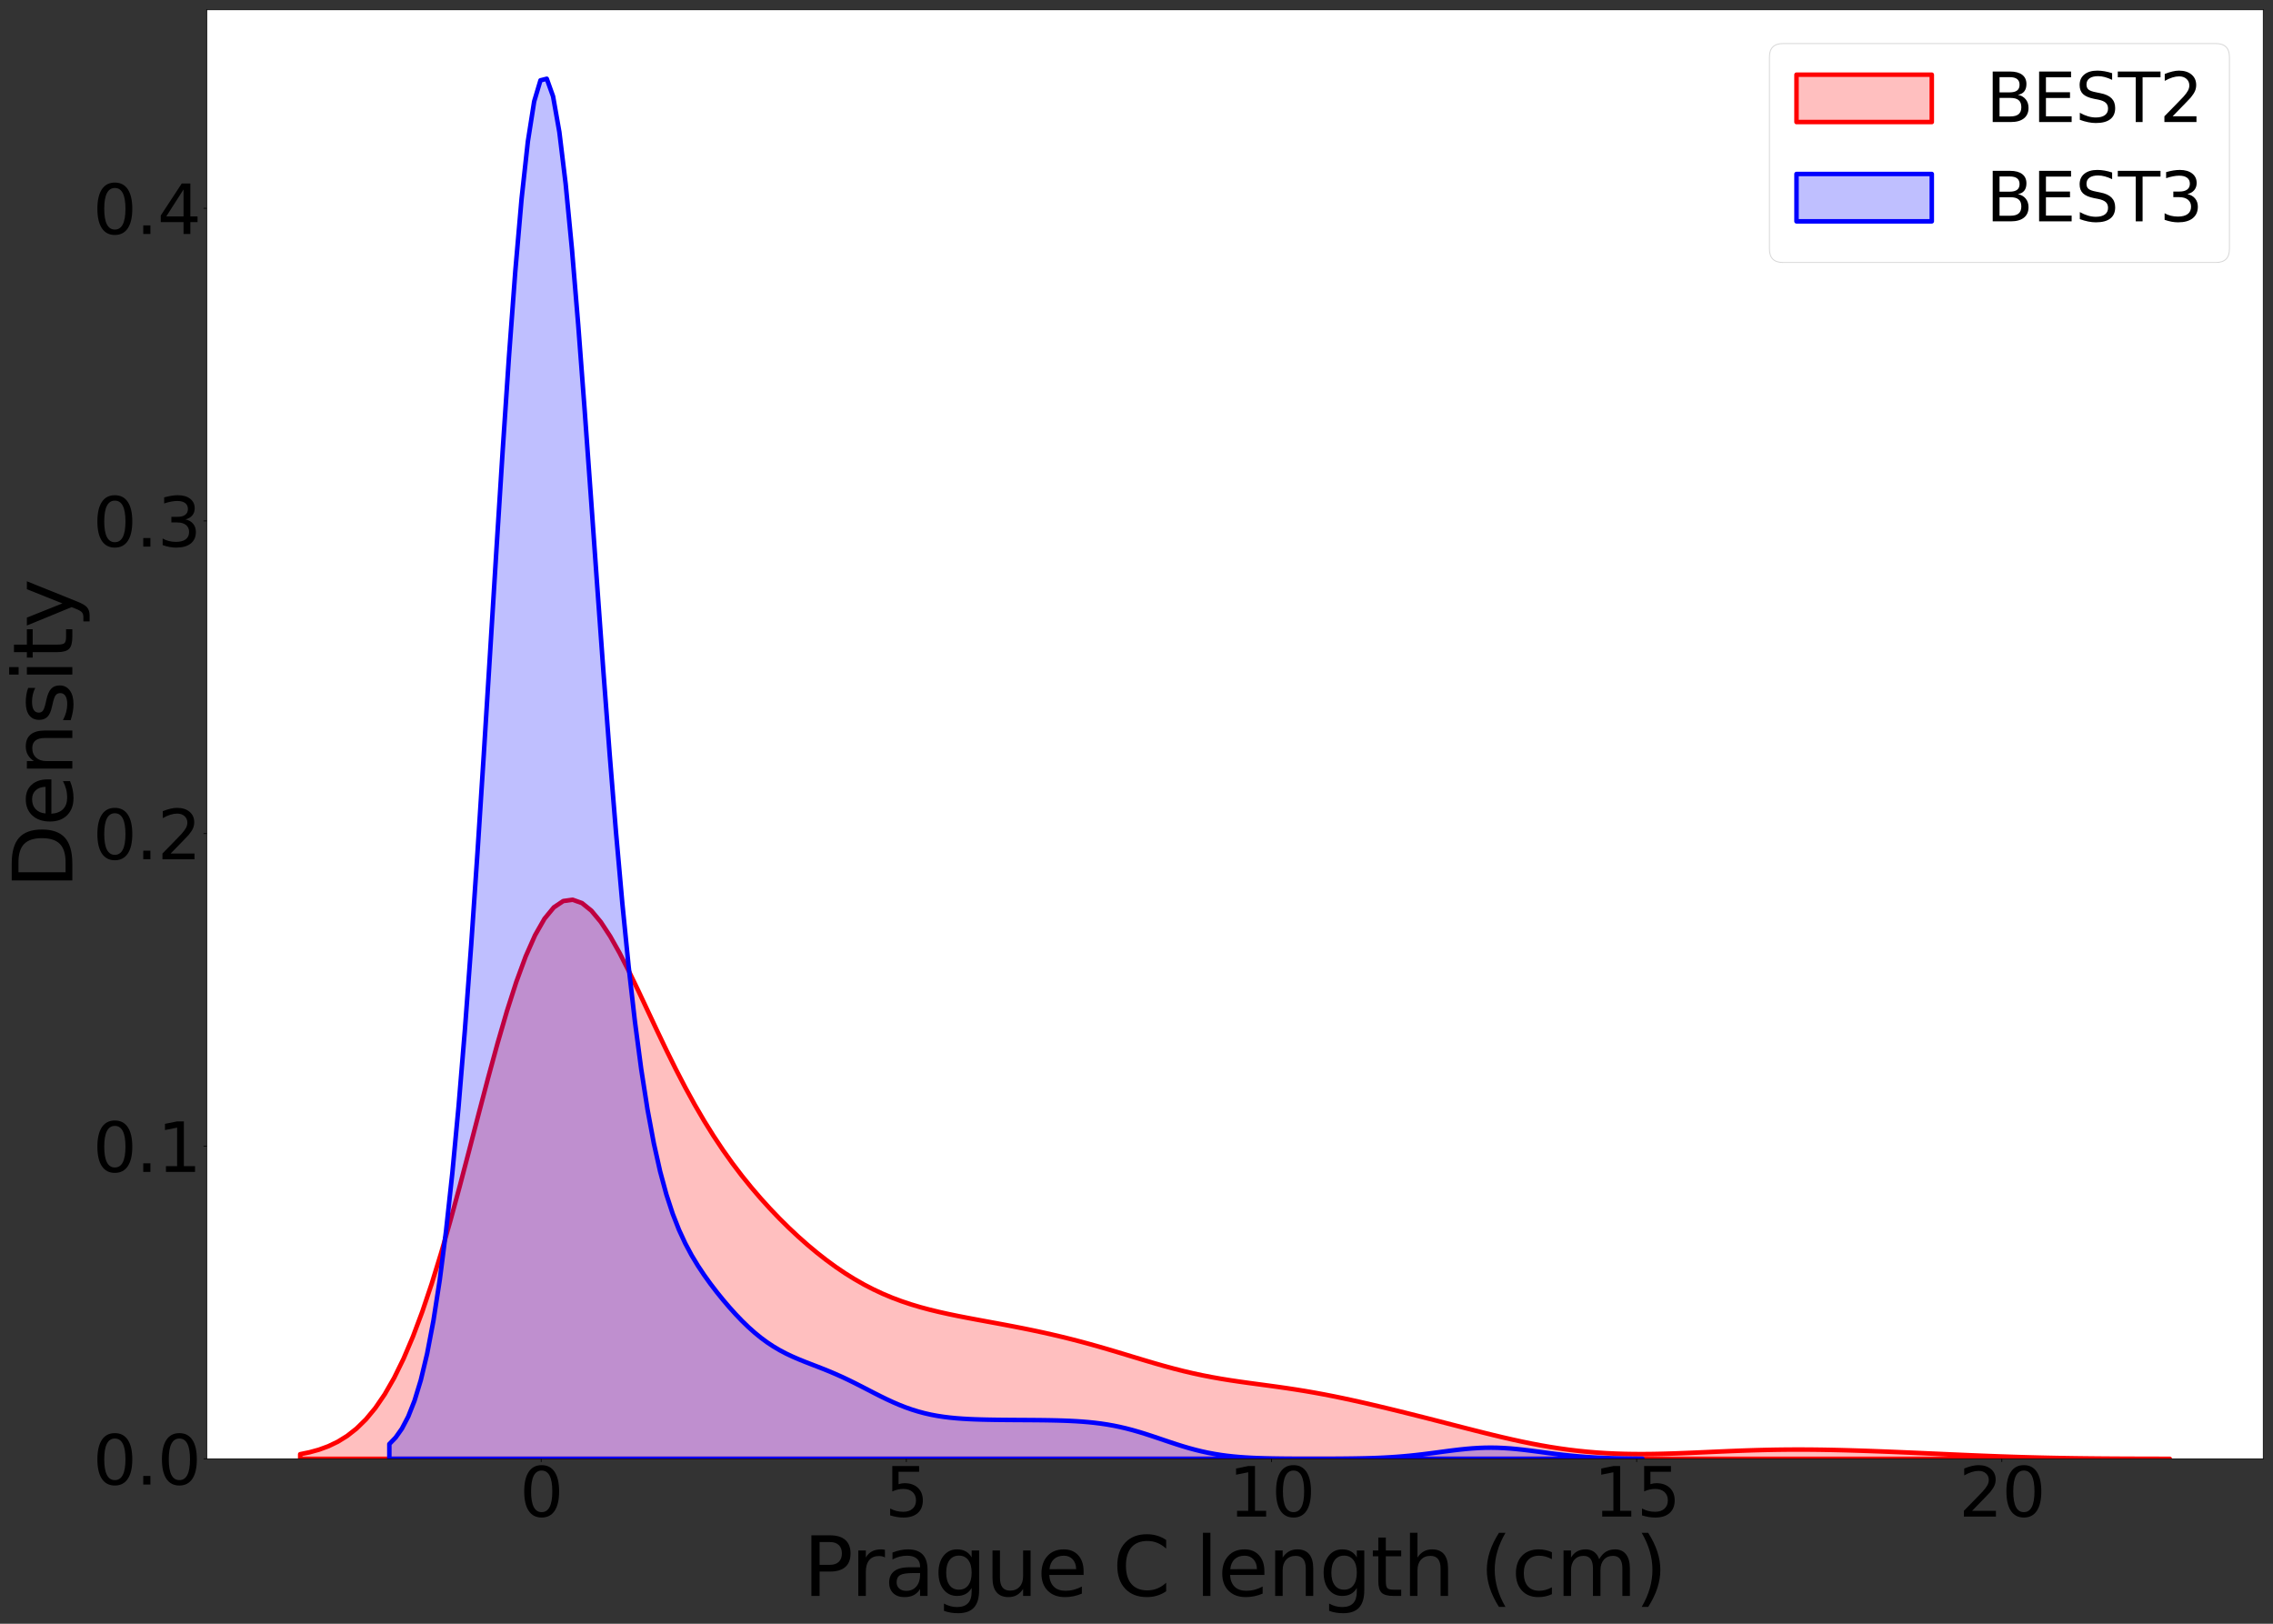 <?xml version="1.0" encoding="utf-8" standalone="no"?>
<!DOCTYPE svg PUBLIC "-//W3C//DTD SVG 1.1//EN"
  "http://www.w3.org/Graphics/SVG/1.1/DTD/svg11.dtd">
<svg height="1800pt" version="1.1" viewBox="0 0 2520 1800" width="2520pt" xmlns="http://www.w3.org/2000/svg" xmlns:xlink="http://www.w3.org/1999/xlink">
 <rect x="0" y="0" width="2520" height="1800" fill="#333333" stroke="none"/>
 <defs>
  <style type="text/css">*{stroke-linecap:butt;stroke-linejoin:round;}</style>
 </defs>
 <g id="figure_1">
  <g id="patch_1">
   <path d="M 0 1800 
L 2520 1800 
L 2520 0 
L 0 0 
z
" style="fill:none;"/>
  </g>
  <g id="axes_1">
   <g id="patch_2">
    <path d="M 229.175 1617.2 
L 2509.2 1617.2 
L 2509.2 10.8 
L 229.175 10.8 
z
" style="fill:#ffffff;"/>
   </g>
   <g id="PolyCollection_1">
    <defs>
     <path d="M 332.812 -187.955 
L 332.812 -182.8 
L 343.228 -182.8 
L 353.644 -182.8 
L 364.06 -182.8 
L 374.476 -182.8 
L 384.892 -182.8 
L 395.307 -182.8 
L 405.723 -182.8 
L 416.139 -182.8 
L 426.555 -182.8 
L 436.971 -182.8 
L 447.387 -182.8 
L 457.802 -182.8 
L 468.218 -182.8 
L 478.634 -182.8 
L 489.05 -182.8 
L 499.466 -182.8 
L 509.882 -182.8 
L 520.297 -182.8 
L 530.713 -182.8 
L 541.129 -182.8 
L 551.545 -182.8 
L 561.961 -182.8 
L 572.377 -182.8 
L 582.792 -182.8 
L 593.208 -182.8 
L 603.624 -182.8 
L 614.04 -182.8 
L 624.456 -182.8 
L 634.872 -182.8 
L 645.287 -182.8 
L 655.703 -182.8 
L 666.119 -182.8 
L 676.535 -182.8 
L 686.951 -182.8 
L 697.367 -182.8 
L 707.782 -182.8 
L 718.198 -182.8 
L 728.614 -182.8 
L 739.03 -182.8 
L 749.446 -182.8 
L 759.861 -182.8 
L 770.277 -182.8 
L 780.693 -182.8 
L 791.109 -182.8 
L 801.525 -182.8 
L 811.941 -182.8 
L 822.356 -182.8 
L 832.772 -182.8 
L 843.188 -182.8 
L 853.604 -182.8 
L 864.02 -182.8 
L 874.436 -182.8 
L 884.851 -182.8 
L 895.267 -182.8 
L 905.683 -182.8 
L 916.099 -182.8 
L 926.515 -182.8 
L 936.931 -182.8 
L 947.346 -182.8 
L 957.762 -182.8 
L 968.178 -182.8 
L 978.594 -182.8 
L 989.01 -182.8 
L 999.426 -182.8 
L 1009.841 -182.8 
L 1020.257 -182.8 
L 1030.673 -182.8 
L 1041.089 -182.8 
L 1051.505 -182.8 
L 1061.921 -182.8 
L 1072.336 -182.8 
L 1082.752 -182.8 
L 1093.168 -182.8 
L 1103.584 -182.8 
L 1114 -182.8 
L 1124.416 -182.8 
L 1134.831 -182.8 
L 1145.247 -182.8 
L 1155.663 -182.8 
L 1166.079 -182.8 
L 1176.495 -182.8 
L 1186.91 -182.8 
L 1197.326 -182.8 
L 1207.742 -182.8 
L 1218.158 -182.8 
L 1228.574 -182.8 
L 1238.99 -182.8 
L 1249.405 -182.8 
L 1259.821 -182.8 
L 1270.237 -182.8 
L 1280.653 -182.8 
L 1291.069 -182.8 
L 1301.485 -182.8 
L 1311.9 -182.8 
L 1322.316 -182.8 
L 1332.732 -182.8 
L 1343.148 -182.8 
L 1353.564 -182.8 
L 1363.98 -182.8 
L 1374.395 -182.8 
L 1384.811 -182.8 
L 1395.227 -182.8 
L 1405.643 -182.8 
L 1416.059 -182.8 
L 1426.475 -182.8 
L 1436.89 -182.8 
L 1447.306 -182.8 
L 1457.722 -182.8 
L 1468.138 -182.8 
L 1478.554 -182.8 
L 1488.97 -182.8 
L 1499.385 -182.8 
L 1509.801 -182.8 
L 1520.217 -182.8 
L 1530.633 -182.8 
L 1541.049 -182.8 
L 1551.465 -182.8 
L 1561.88 -182.8 
L 1572.296 -182.8 
L 1582.712 -182.8 
L 1593.128 -182.8 
L 1603.544 -182.8 
L 1613.959 -182.8 
L 1624.375 -182.8 
L 1634.791 -182.8 
L 1645.207 -182.8 
L 1655.623 -182.8 
L 1666.039 -182.8 
L 1676.454 -182.8 
L 1686.87 -182.8 
L 1697.286 -182.8 
L 1707.702 -182.8 
L 1718.118 -182.8 
L 1728.534 -182.8 
L 1738.949 -182.8 
L 1749.365 -182.8 
L 1759.781 -182.8 
L 1770.197 -182.8 
L 1780.613 -182.8 
L 1791.029 -182.8 
L 1801.444 -182.8 
L 1811.86 -182.8 
L 1822.276 -182.8 
L 1832.692 -182.8 
L 1843.108 -182.8 
L 1853.524 -182.8 
L 1863.939 -182.8 
L 1874.355 -182.8 
L 1884.771 -182.8 
L 1895.187 -182.8 
L 1905.603 -182.8 
L 1916.019 -182.8 
L 1926.434 -182.8 
L 1936.85 -182.8 
L 1947.266 -182.8 
L 1957.682 -182.8 
L 1968.098 -182.8 
L 1978.514 -182.8 
L 1988.929 -182.8 
L 1999.345 -182.8 
L 2009.761 -182.8 
L 2020.177 -182.8 
L 2030.593 -182.8 
L 2041.008 -182.8 
L 2051.424 -182.8 
L 2061.84 -182.8 
L 2072.256 -182.8 
L 2082.672 -182.8 
L 2093.088 -182.8 
L 2103.503 -182.8 
L 2113.919 -182.8 
L 2124.335 -182.8 
L 2134.751 -182.8 
L 2145.167 -182.8 
L 2155.583 -182.8 
L 2165.998 -182.8 
L 2176.414 -182.8 
L 2186.83 -182.8 
L 2197.246 -182.8 
L 2207.662 -182.8 
L 2218.078 -182.8 
L 2228.493 -182.8 
L 2238.909 -182.8 
L 2249.325 -182.8 
L 2259.741 -182.8 
L 2270.157 -182.8 
L 2280.573 -182.8 
L 2290.988 -182.8 
L 2301.404 -182.8 
L 2311.82 -182.8 
L 2322.236 -182.8 
L 2332.652 -182.8 
L 2343.068 -182.8 
L 2353.483 -182.8 
L 2363.899 -182.8 
L 2374.315 -182.8 
L 2384.731 -182.8 
L 2395.147 -182.8 
L 2405.562 -182.8 
L 2405.562 -182.834 
L 2405.562 -182.834 
L 2395.147 -182.848 
L 2384.731 -182.867 
L 2374.315 -182.892 
L 2363.899 -182.926 
L 2353.483 -182.969 
L 2343.068 -183.025 
L 2332.652 -183.095 
L 2322.236 -183.182 
L 2311.82 -183.289 
L 2301.404 -183.418 
L 2290.988 -183.572 
L 2280.573 -183.753 
L 2270.157 -183.962 
L 2259.741 -184.202 
L 2249.325 -184.472 
L 2238.909 -184.772 
L 2228.493 -185.102 
L 2218.078 -185.46 
L 2207.662 -185.844 
L 2197.246 -186.25 
L 2186.83 -186.676 
L 2176.414 -187.117 
L 2165.998 -187.569 
L 2155.583 -188.028 
L 2145.167 -188.491 
L 2134.751 -188.953 
L 2124.335 -189.411 
L 2113.919 -189.861 
L 2103.503 -190.3 
L 2093.088 -190.723 
L 2082.672 -191.127 
L 2072.256 -191.507 
L 2061.84 -191.86 
L 2051.424 -192.178 
L 2041.008 -192.458 
L 2030.593 -192.694 
L 2020.177 -192.878 
L 2009.761 -193.007 
L 1999.345 -193.075 
L 1988.929 -193.077 
L 1978.514 -193.013 
L 1968.098 -192.879 
L 1957.682 -192.678 
L 1947.266 -192.413 
L 1936.85 -192.088 
L 1926.434 -191.711 
L 1916.019 -191.292 
L 1905.603 -190.843 
L 1895.187 -190.378 
L 1884.771 -189.911 
L 1874.355 -189.46 
L 1863.939 -189.042 
L 1853.524 -188.676 
L 1843.108 -188.38 
L 1832.692 -188.174 
L 1822.276 -188.075 
L 1811.86 -188.102 
L 1801.444 -188.27 
L 1791.029 -188.596 
L 1780.613 -189.091 
L 1770.197 -189.768 
L 1759.781 -190.633 
L 1749.365 -191.692 
L 1738.949 -192.947 
L 1728.534 -194.396 
L 1718.118 -196.033 
L 1707.702 -197.85 
L 1697.286 -199.836 
L 1686.87 -201.974 
L 1676.454 -204.248 
L 1666.039 -206.639 
L 1655.623 -209.126 
L 1645.207 -211.69 
L 1634.791 -214.31 
L 1624.375 -216.967 
L 1613.959 -219.646 
L 1603.544 -222.331 
L 1593.128 -225.012 
L 1582.712 -227.677 
L 1572.296 -230.321 
L 1561.88 -232.937 
L 1551.465 -235.521 
L 1541.049 -238.067 
L 1530.633 -240.571 
L 1520.217 -243.024 
L 1509.801 -245.417 
L 1499.385 -247.741 
L 1488.97 -249.981 
L 1478.554 -252.127 
L 1468.138 -254.167 
L 1457.722 -256.091 
L 1447.306 -257.897 
L 1436.89 -259.585 
L 1426.475 -261.165 
L 1416.059 -262.656 
L 1405.643 -264.083 
L 1395.227 -265.479 
L 1384.811 -266.884 
L 1374.395 -268.339 
L 1363.98 -269.887 
L 1353.564 -271.568 
L 1343.148 -273.414 
L 1332.732 -275.451 
L 1322.316 -277.692 
L 1311.9 -280.139 
L 1301.485 -282.782 
L 1291.069 -285.6 
L 1280.653 -288.562 
L 1270.237 -291.631 
L 1259.821 -294.768 
L 1249.405 -297.931 
L 1238.99 -301.081 
L 1228.574 -304.182 
L 1218.158 -307.207 
L 1207.742 -310.133 
L 1197.326 -312.946 
L 1186.91 -315.638 
L 1176.495 -318.206 
L 1166.079 -320.653 
L 1155.663 -322.985 
L 1145.247 -325.211 
L 1134.831 -327.343 
L 1124.416 -329.394 
L 1114 -331.382 
L 1103.584 -333.324 
L 1093.168 -335.243 
L 1082.752 -337.168 
L 1072.336 -339.129 
L 1061.921 -341.164 
L 1051.505 -343.316 
L 1041.089 -345.632 
L 1030.673 -348.161 
L 1020.257 -350.956 
L 1009.841 -354.072 
L 999.426 -357.558 
L 989.01 -361.464 
L 978.594 -365.833 
L 968.178 -370.7 
L 957.762 -376.092 
L 947.346 -382.031 
L 936.931 -388.525 
L 926.515 -395.579 
L 916.099 -403.189 
L 905.683 -411.347 
L 895.267 -420.046 
L 884.851 -429.279 
L 874.436 -439.047 
L 864.02 -449.359 
L 853.604 -460.24 
L 843.188 -471.728 
L 832.772 -483.879 
L 822.356 -496.766 
L 811.941 -510.473 
L 801.525 -525.094 
L 791.109 -540.719 
L 780.693 -557.429 
L 770.277 -575.273 
L 759.861 -594.26 
L 749.446 -614.337 
L 739.03 -635.373 
L 728.614 -657.144 
L 718.198 -679.326 
L 707.782 -701.484 
L 697.367 -723.083 
L 686.951 -743.493 
L 676.535 -762.015 
L 666.119 -777.908 
L 655.703 -790.427 
L 645.287 -798.866 
L 634.872 -802.605 
L 624.456 -801.148 
L 614.04 -794.165 
L 603.624 -781.52 
L 593.208 -763.287 
L 582.792 -739.758 
L 572.377 -711.424 
L 561.961 -678.961 
L 551.545 -643.184 
L 541.129 -605.009 
L 530.713 -565.402 
L 520.297 -525.325 
L 509.882 -485.691 
L 499.466 -447.322 
L 489.05 -410.919 
L 478.634 -377.038 
L 468.218 -346.079 
L 457.802 -318.293 
L 447.387 -293.782 
L 436.971 -272.524 
L 426.555 -254.39 
L 416.139 -239.173 
L 405.723 -226.606 
L 395.307 -216.391 
L 384.892 -208.216 
L 374.476 -201.776 
L 364.06 -196.779 
L 353.644 -192.96 
L 343.228 -190.086 
L 332.812 -187.955 
z
" id="mc6997dd9e7" style="stroke:#ff0000;stroke-width:5;"/>
    </defs>
    <g clip-path="url(#pcf08cbc43c)">
     <use style="fill:#ff0000;fill-opacity:0.25;stroke:#ff0000;stroke-width:5;" x="0" xlink:href="#mc6997dd9e7" y="1800"/>
    </g>
   </g>
   <g id="PolyCollection_2">
    <defs>
     <path d="M 431.654 -199.191 
L 431.654 -182.8 
L 438.635 -182.8 
L 445.616 -182.8 
L 452.597 -182.8 
L 459.578 -182.8 
L 466.559 -182.8 
L 473.541 -182.8 
L 480.522 -182.8 
L 487.503 -182.8 
L 494.484 -182.8 
L 501.465 -182.8 
L 508.446 -182.8 
L 515.427 -182.8 
L 522.409 -182.8 
L 529.39 -182.8 
L 536.371 -182.8 
L 543.352 -182.8 
L 550.333 -182.8 
L 557.314 -182.8 
L 564.296 -182.8 
L 571.277 -182.8 
L 578.258 -182.8 
L 585.239 -182.8 
L 592.22 -182.8 
L 599.201 -182.8 
L 606.182 -182.8 
L 613.164 -182.8 
L 620.145 -182.8 
L 627.126 -182.8 
L 634.107 -182.8 
L 641.088 -182.8 
L 648.069 -182.8 
L 655.051 -182.8 
L 662.032 -182.8 
L 669.013 -182.8 
L 675.994 -182.8 
L 682.975 -182.8 
L 689.956 -182.8 
L 696.938 -182.8 
L 703.919 -182.8 
L 710.9 -182.8 
L 717.881 -182.8 
L 724.862 -182.8 
L 731.843 -182.8 
L 738.824 -182.8 
L 745.806 -182.8 
L 752.787 -182.8 
L 759.768 -182.8 
L 766.749 -182.8 
L 773.73 -182.8 
L 780.711 -182.8 
L 787.693 -182.8 
L 794.674 -182.8 
L 801.655 -182.8 
L 808.636 -182.8 
L 815.617 -182.8 
L 822.598 -182.8 
L 829.579 -182.8 
L 836.561 -182.8 
L 843.542 -182.8 
L 850.523 -182.8 
L 857.504 -182.8 
L 864.485 -182.8 
L 871.466 -182.8 
L 878.448 -182.8 
L 885.429 -182.8 
L 892.41 -182.8 
L 899.391 -182.8 
L 906.372 -182.8 
L 913.353 -182.8 
L 920.335 -182.8 
L 927.316 -182.8 
L 934.297 -182.8 
L 941.278 -182.8 
L 948.259 -182.8 
L 955.24 -182.8 
L 962.221 -182.8 
L 969.203 -182.8 
L 976.184 -182.8 
L 983.165 -182.8 
L 990.146 -182.8 
L 997.127 -182.8 
L 1004.108 -182.8 
L 1011.09 -182.8 
L 1018.071 -182.8 
L 1025.052 -182.8 
L 1032.033 -182.8 
L 1039.014 -182.8 
L 1045.995 -182.8 
L 1052.976 -182.8 
L 1059.958 -182.8 
L 1066.939 -182.8 
L 1073.92 -182.8 
L 1080.901 -182.8 
L 1087.882 -182.8 
L 1094.863 -182.8 
L 1101.845 -182.8 
L 1108.826 -182.8 
L 1115.807 -182.8 
L 1122.788 -182.8 
L 1129.769 -182.8 
L 1136.75 -182.8 
L 1143.731 -182.8 
L 1150.713 -182.8 
L 1157.694 -182.8 
L 1164.675 -182.8 
L 1171.656 -182.8 
L 1178.637 -182.8 
L 1185.618 -182.8 
L 1192.6 -182.8 
L 1199.581 -182.8 
L 1206.562 -182.8 
L 1213.543 -182.8 
L 1220.524 -182.8 
L 1227.505 -182.8 
L 1234.487 -182.8 
L 1241.468 -182.8 
L 1248.449 -182.8 
L 1255.43 -182.8 
L 1262.411 -182.8 
L 1269.392 -182.8 
L 1276.373 -182.8 
L 1283.355 -182.8 
L 1290.336 -182.8 
L 1297.317 -182.8 
L 1304.298 -182.8 
L 1311.279 -182.8 
L 1318.26 -182.8 
L 1325.242 -182.8 
L 1332.223 -182.8 
L 1339.204 -182.8 
L 1346.185 -182.8 
L 1353.166 -182.8 
L 1360.147 -182.8 
L 1367.128 -182.8 
L 1374.11 -182.8 
L 1381.091 -182.8 
L 1388.072 -182.8 
L 1395.053 -182.8 
L 1402.034 -182.8 
L 1409.015 -182.8 
L 1415.997 -182.8 
L 1422.978 -182.8 
L 1429.959 -182.8 
L 1436.94 -182.8 
L 1443.921 -182.8 
L 1450.902 -182.8 
L 1457.884 -182.8 
L 1464.865 -182.8 
L 1471.846 -182.8 
L 1478.827 -182.8 
L 1485.808 -182.8 
L 1492.789 -182.8 
L 1499.77 -182.8 
L 1506.752 -182.8 
L 1513.733 -182.8 
L 1520.714 -182.8 
L 1527.695 -182.8 
L 1534.676 -182.8 
L 1541.657 -182.8 
L 1548.639 -182.8 
L 1555.62 -182.8 
L 1562.601 -182.8 
L 1569.582 -182.8 
L 1576.563 -182.8 
L 1583.544 -182.8 
L 1590.525 -182.8 
L 1597.507 -182.8 
L 1604.488 -182.8 
L 1611.469 -182.8 
L 1618.45 -182.8 
L 1625.431 -182.8 
L 1632.412 -182.8 
L 1639.394 -182.8 
L 1646.375 -182.8 
L 1653.356 -182.8 
L 1660.337 -182.8 
L 1667.318 -182.8 
L 1674.299 -182.8 
L 1681.28 -182.8 
L 1688.262 -182.8 
L 1695.243 -182.8 
L 1702.224 -182.8 
L 1709.205 -182.8 
L 1716.186 -182.8 
L 1723.167 -182.8 
L 1730.149 -182.8 
L 1737.13 -182.8 
L 1744.111 -182.8 
L 1751.092 -182.8 
L 1758.073 -182.8 
L 1765.054 -182.8 
L 1772.036 -182.8 
L 1779.017 -182.8 
L 1785.998 -182.8 
L 1792.979 -182.8 
L 1799.96 -182.8 
L 1806.941 -182.8 
L 1813.922 -182.8 
L 1820.904 -182.8 
L 1820.904 -182.938 
L 1820.904 -182.938 
L 1813.922 -182.998 
L 1806.941 -183.082 
L 1799.96 -183.193 
L 1792.979 -183.341 
L 1785.998 -183.533 
L 1779.017 -183.778 
L 1772.036 -184.085 
L 1765.054 -184.462 
L 1758.073 -184.916 
L 1751.092 -185.453 
L 1744.111 -186.076 
L 1737.13 -186.782 
L 1730.149 -187.566 
L 1723.167 -188.417 
L 1716.186 -189.318 
L 1709.205 -190.248 
L 1702.224 -191.179 
L 1695.243 -192.082 
L 1688.262 -192.924 
L 1681.28 -193.673 
L 1674.299 -194.299 
L 1667.318 -194.773 
L 1660.337 -195.075 
L 1653.356 -195.192 
L 1646.375 -195.118 
L 1639.394 -194.856 
L 1632.412 -194.418 
L 1625.431 -193.824 
L 1618.45 -193.1 
L 1611.469 -192.275 
L 1604.488 -191.383 
L 1597.507 -190.455 
L 1590.525 -189.523 
L 1583.544 -188.613 
L 1576.563 -187.75 
L 1569.582 -186.95 
L 1562.601 -186.225 
L 1555.62 -185.584 
L 1548.639 -185.028 
L 1541.657 -184.556 
L 1534.676 -184.162 
L 1527.695 -183.841 
L 1520.714 -183.583 
L 1513.733 -183.38 
L 1506.752 -183.224 
L 1499.77 -183.105 
L 1492.789 -183.017 
L 1485.808 -182.953 
L 1478.827 -182.908 
L 1471.846 -182.878 
L 1464.865 -182.86 
L 1457.884 -182.852 
L 1450.902 -182.855 
L 1443.921 -182.867 
L 1436.94 -182.892 
L 1429.959 -182.932 
L 1422.978 -182.992 
L 1415.997 -183.079 
L 1409.015 -183.201 
L 1402.034 -183.369 
L 1395.053 -183.596 
L 1388.072 -183.896 
L 1381.091 -184.287 
L 1374.11 -184.788 
L 1367.128 -185.418 
L 1360.147 -186.196 
L 1353.166 -187.14 
L 1346.185 -188.266 
L 1339.204 -189.584 
L 1332.223 -191.099 
L 1325.242 -192.808 
L 1318.26 -194.701 
L 1311.279 -196.758 
L 1304.298 -198.952 
L 1297.317 -201.248 
L 1290.336 -203.603 
L 1283.355 -205.974 
L 1276.373 -208.313 
L 1269.392 -210.577 
L 1262.411 -212.724 
L 1255.43 -214.723 
L 1248.449 -216.546 
L 1241.468 -218.179 
L 1234.487 -219.614 
L 1227.505 -220.852 
L 1220.524 -221.901 
L 1213.543 -222.776 
L 1206.562 -223.493 
L 1199.581 -224.071 
L 1192.6 -224.529 
L 1185.618 -224.886 
L 1178.637 -225.16 
L 1171.656 -225.365 
L 1164.675 -225.516 
L 1157.694 -225.625 
L 1150.713 -225.703 
L 1143.731 -225.76 
L 1136.75 -225.805 
L 1129.769 -225.844 
L 1122.788 -225.886 
L 1115.807 -225.937 
L 1108.826 -226.003 
L 1101.845 -226.091 
L 1094.863 -226.213 
L 1087.882 -226.378 
L 1080.901 -226.602 
L 1073.92 -226.903 
L 1066.939 -227.305 
L 1059.958 -227.832 
L 1052.976 -228.513 
L 1045.995 -229.377 
L 1039.014 -230.454 
L 1032.033 -231.772 
L 1025.052 -233.356 
L 1018.071 -235.222 
L 1011.09 -237.382 
L 1004.108 -239.835 
L 997.127 -242.573 
L 990.146 -245.571 
L 983.165 -248.796 
L 976.184 -252.203 
L 969.203 -255.737 
L 962.221 -259.338 
L 955.24 -262.945 
L 948.259 -266.499 
L 941.278 -269.949 
L 934.297 -273.259 
L 927.316 -276.406 
L 920.335 -279.391 
L 913.353 -282.231 
L 906.372 -284.967 
L 899.391 -287.657 
L 892.41 -290.372 
L 885.429 -293.197 
L 878.448 -296.22 
L 871.466 -299.528 
L 864.485 -303.203 
L 857.504 -307.318 
L 850.523 -311.928 
L 843.542 -317.072 
L 836.561 -322.768 
L 829.579 -329.014 
L 822.598 -335.793 
L 815.617 -343.073 
L 808.636 -350.821 
L 801.655 -359.01 
L 794.674 -367.641 
L 787.693 -376.756 
L 780.711 -386.461 
L 773.73 -396.948 
L 766.749 -408.51 
L 759.768 -421.564 
L 752.787 -436.655 
L 745.806 -454.463 
L 738.824 -475.787 
L 731.843 -501.527 
L 724.862 -532.643 
L 717.881 -570.104 
L 710.9 -614.811 
L 703.919 -667.52 
L 696.938 -728.741 
L 689.956 -798.643 
L 682.975 -876.958 
L 675.994 -962.898 
L 669.013 -1055.103 
L 662.032 -1151.618 
L 655.051 -1249.917 
L 648.069 -1346.982 
L 641.088 -1439.428 
L 634.107 -1523.679 
L 627.126 -1596.177 
L 620.145 -1653.615 
L 613.164 -1693.169 
L 606.182 -1712.705 
L 599.201 -1710.944 
L 592.22 -1687.57 
L 585.239 -1643.261 
L 578.258 -1579.646 
L 571.277 -1499.186 
L 564.296 -1405.003 
L 557.314 -1300.658 
L 550.333 -1189.912 
L 543.352 -1076.494 
L 536.371 -963.878 
L 529.39 -855.12 
L 522.409 -752.724 
L 515.427 -658.576 
L 508.446 -573.931 
L 501.465 -499.44 
L 494.484 -435.222 
L 487.503 -380.951 
L 480.522 -335.969 
L 473.541 -299.386 
L 466.559 -270.181 
L 459.578 -247.288 
L 452.597 -229.663 
L 445.616 -216.333 
L 438.635 -206.426 
L 431.654 -199.191 
z
" id="mb5e470e5a6" style="stroke:#0000ff;stroke-width:5;"/>
    </defs>
    <g clip-path="url(#pcf08cbc43c)">
     <use style="fill:#0000ff;fill-opacity:0.25;stroke:#0000ff;stroke-width:5;" x="0" xlink:href="#mb5e470e5a6" y="1800"/>
    </g>
   </g>
   <g id="matplotlib.axis_1">
    <g id="xtick_1">
     <g id="line2d_1">
      <defs>
       <path d="M 0 0 
L 0 3.5 
" id="m847c155770" style="stroke:#000000;stroke-width:0.8;"/>
      </defs>
      <g>
       <use style="stroke:#000000;stroke-width:0.8;" x="599.976" xlink:href="#m847c155770" y="1617.2"/>
      </g>
     </g>
     <g id="text_1">
      <!-- 0 -->
      <g transform="translate(576.117 1681.188)scale(0.75 -0.75)">
       <defs>
        <path d="M 2034 4250 
Q 1547 4250 1301 3770 
Q 1056 3291 1056 2328 
Q 1056 1369 1301 889 
Q 1547 409 2034 409 
Q 2525 409 2770 889 
Q 3016 1369 3016 2328 
Q 3016 3291 2770 3770 
Q 2525 4250 2034 4250 
z
M 2034 4750 
Q 2819 4750 3233 4129 
Q 3647 3509 3647 2328 
Q 3647 1150 3233 529 
Q 2819 -91 2034 -91 
Q 1250 -91 836 529 
Q 422 1150 422 2328 
Q 422 3509 836 4129 
Q 1250 4750 2034 4750 
z
" id="DejaVuSans-30" transform="scale(0.016)"/>
       </defs>
       <use xlink:href="#DejaVuSans-30"/>
      </g>
     </g>
    </g>
    <g id="xtick_2">
     <g id="line2d_2">
      <g>
       <use style="stroke:#000000;stroke-width:0.8;" x="1004.824" xlink:href="#m847c155770" y="1617.2"/>
      </g>
     </g>
     <g id="text_2">
      <!-- 5 -->
      <g transform="translate(980.965 1681.188)scale(0.75 -0.75)">
       <defs>
        <path d="M 691 4666 
L 3169 4666 
L 3169 4134 
L 1269 4134 
L 1269 2991 
Q 1406 3038 1543 3061 
Q 1681 3084 1819 3084 
Q 2600 3084 3056 2656 
Q 3513 2228 3513 1497 
Q 3513 744 3044 326 
Q 2575 -91 1722 -91 
Q 1428 -91 1123 -41 
Q 819 9 494 109 
L 494 744 
Q 775 591 1075 516 
Q 1375 441 1709 441 
Q 2250 441 2565 725 
Q 2881 1009 2881 1497 
Q 2881 1984 2565 2268 
Q 2250 2553 1709 2553 
Q 1456 2553 1204 2497 
Q 953 2441 691 2322 
L 691 4666 
z
" id="DejaVuSans-35" transform="scale(0.016)"/>
       </defs>
       <use xlink:href="#DejaVuSans-35"/>
      </g>
     </g>
    </g>
    <g id="xtick_3">
     <g id="line2d_3">
      <g>
       <use style="stroke:#000000;stroke-width:0.8;" x="1409.672" xlink:href="#m847c155770" y="1617.2"/>
      </g>
     </g>
     <g id="text_3">
      <!-- 10 -->
      <g transform="translate(1361.954 1681.188)scale(0.75 -0.75)">
       <defs>
        <path d="M 794 531 
L 1825 531 
L 1825 4091 
L 703 3866 
L 703 4441 
L 1819 4666 
L 2450 4666 
L 2450 531 
L 3481 531 
L 3481 0 
L 794 0 
L 794 531 
z
" id="DejaVuSans-31" transform="scale(0.016)"/>
       </defs>
       <use xlink:href="#DejaVuSans-31"/>
       <use x="63.623" xlink:href="#DejaVuSans-30"/>
      </g>
     </g>
    </g>
    <g id="xtick_4">
     <g id="line2d_4">
      <g>
       <use style="stroke:#000000;stroke-width:0.8;" x="1814.52" xlink:href="#m847c155770" y="1617.2"/>
      </g>
     </g>
     <g id="text_4">
      <!-- 15 -->
      <g transform="translate(1766.802 1681.188)scale(0.75 -0.75)">
       <use xlink:href="#DejaVuSans-31"/>
       <use x="63.623" xlink:href="#DejaVuSans-35"/>
      </g>
     </g>
    </g>
    <g id="xtick_5">
     <g id="line2d_5">
      <g>
       <use style="stroke:#000000;stroke-width:0.8;" x="2219.369" xlink:href="#m847c155770" y="1617.2"/>
      </g>
     </g>
     <g id="text_5">
      <!-- 20 -->
      <g transform="translate(2171.65 1681.188)scale(0.75 -0.75)">
       <defs>
        <path d="M 1228 531 
L 3431 531 
L 3431 0 
L 469 0 
L 469 531 
Q 828 903 1448 1529 
Q 2069 2156 2228 2338 
Q 2531 2678 2651 2914 
Q 2772 3150 2772 3378 
Q 2772 3750 2511 3984 
Q 2250 4219 1831 4219 
Q 1534 4219 1204 4116 
Q 875 4013 500 3803 
L 500 4441 
Q 881 4594 1212 4672 
Q 1544 4750 1819 4750 
Q 2544 4750 2975 4387 
Q 3406 4025 3406 3419 
Q 3406 3131 3298 2873 
Q 3191 2616 2906 2266 
Q 2828 2175 2409 1742 
Q 1991 1309 1228 531 
z
" id="DejaVuSans-32" transform="scale(0.016)"/>
       </defs>
       <use xlink:href="#DejaVuSans-32"/>
       <use x="63.623" xlink:href="#DejaVuSans-30"/>
      </g>
     </g>
    </g>
    <g id="text_6">
     <!-- Prague C length (cm) -->
     <g transform="translate(890.535 1769.172)scale(0.9 -0.9)">
      <defs>
       <path d="M 1259 4147 
L 1259 2394 
L 2053 2394 
Q 2494 2394 2734 2622 
Q 2975 2850 2975 3272 
Q 2975 3691 2734 3919 
Q 2494 4147 2053 4147 
L 1259 4147 
z
M 628 4666 
L 2053 4666 
Q 2838 4666 3239 4311 
Q 3641 3956 3641 3272 
Q 3641 2581 3239 2228 
Q 2838 1875 2053 1875 
L 1259 1875 
L 1259 0 
L 628 0 
L 628 4666 
z
" id="DejaVuSans-50" transform="scale(0.016)"/>
       <path d="M 2631 2963 
Q 2534 3019 2420 3045 
Q 2306 3072 2169 3072 
Q 1681 3072 1420 2755 
Q 1159 2438 1159 1844 
L 1159 0 
L 581 0 
L 581 3500 
L 1159 3500 
L 1159 2956 
Q 1341 3275 1631 3429 
Q 1922 3584 2338 3584 
Q 2397 3584 2469 3576 
Q 2541 3569 2628 3553 
L 2631 2963 
z
" id="DejaVuSans-72" transform="scale(0.016)"/>
       <path d="M 2194 1759 
Q 1497 1759 1228 1600 
Q 959 1441 959 1056 
Q 959 750 1161 570 
Q 1363 391 1709 391 
Q 2188 391 2477 730 
Q 2766 1069 2766 1631 
L 2766 1759 
L 2194 1759 
z
M 3341 1997 
L 3341 0 
L 2766 0 
L 2766 531 
Q 2569 213 2275 61 
Q 1981 -91 1556 -91 
Q 1019 -91 701 211 
Q 384 513 384 1019 
Q 384 1609 779 1909 
Q 1175 2209 1959 2209 
L 2766 2209 
L 2766 2266 
Q 2766 2663 2505 2880 
Q 2244 3097 1772 3097 
Q 1472 3097 1187 3025 
Q 903 2953 641 2809 
L 641 3341 
Q 956 3463 1253 3523 
Q 1550 3584 1831 3584 
Q 2591 3584 2966 3190 
Q 3341 2797 3341 1997 
z
" id="DejaVuSans-61" transform="scale(0.016)"/>
       <path d="M 2906 1791 
Q 2906 2416 2648 2759 
Q 2391 3103 1925 3103 
Q 1463 3103 1205 2759 
Q 947 2416 947 1791 
Q 947 1169 1205 825 
Q 1463 481 1925 481 
Q 2391 481 2648 825 
Q 2906 1169 2906 1791 
z
M 3481 434 
Q 3481 -459 3084 -895 
Q 2688 -1331 1869 -1331 
Q 1566 -1331 1297 -1286 
Q 1028 -1241 775 -1147 
L 775 -588 
Q 1028 -725 1275 -790 
Q 1522 -856 1778 -856 
Q 2344 -856 2625 -561 
Q 2906 -266 2906 331 
L 2906 616 
Q 2728 306 2450 153 
Q 2172 0 1784 0 
Q 1141 0 747 490 
Q 353 981 353 1791 
Q 353 2603 747 3093 
Q 1141 3584 1784 3584 
Q 2172 3584 2450 3431 
Q 2728 3278 2906 2969 
L 2906 3500 
L 3481 3500 
L 3481 434 
z
" id="DejaVuSans-67" transform="scale(0.016)"/>
       <path d="M 544 1381 
L 544 3500 
L 1119 3500 
L 1119 1403 
Q 1119 906 1312 657 
Q 1506 409 1894 409 
Q 2359 409 2629 706 
Q 2900 1003 2900 1516 
L 2900 3500 
L 3475 3500 
L 3475 0 
L 2900 0 
L 2900 538 
Q 2691 219 2414 64 
Q 2138 -91 1772 -91 
Q 1169 -91 856 284 
Q 544 659 544 1381 
z
M 1991 3584 
L 1991 3584 
z
" id="DejaVuSans-75" transform="scale(0.016)"/>
       <path d="M 3597 1894 
L 3597 1613 
L 953 1613 
Q 991 1019 1311 708 
Q 1631 397 2203 397 
Q 2534 397 2845 478 
Q 3156 559 3463 722 
L 3463 178 
Q 3153 47 2828 -22 
Q 2503 -91 2169 -91 
Q 1331 -91 842 396 
Q 353 884 353 1716 
Q 353 2575 817 3079 
Q 1281 3584 2069 3584 
Q 2775 3584 3186 3129 
Q 3597 2675 3597 1894 
z
M 3022 2063 
Q 3016 2534 2758 2815 
Q 2500 3097 2075 3097 
Q 1594 3097 1305 2825 
Q 1016 2553 972 2059 
L 3022 2063 
z
" id="DejaVuSans-65" transform="scale(0.016)"/>
       <path id="DejaVuSans-20" transform="scale(0.016)"/>
       <path d="M 4122 4306 
L 4122 3641 
Q 3803 3938 3442 4084 
Q 3081 4231 2675 4231 
Q 1875 4231 1450 3742 
Q 1025 3253 1025 2328 
Q 1025 1406 1450 917 
Q 1875 428 2675 428 
Q 3081 428 3442 575 
Q 3803 722 4122 1019 
L 4122 359 
Q 3791 134 3420 21 
Q 3050 -91 2638 -91 
Q 1578 -91 968 557 
Q 359 1206 359 2328 
Q 359 3453 968 4101 
Q 1578 4750 2638 4750 
Q 3056 4750 3426 4639 
Q 3797 4528 4122 4306 
z
" id="DejaVuSans-43" transform="scale(0.016)"/>
       <path d="M 603 4863 
L 1178 4863 
L 1178 0 
L 603 0 
L 603 4863 
z
" id="DejaVuSans-6c" transform="scale(0.016)"/>
       <path d="M 3513 2113 
L 3513 0 
L 2938 0 
L 2938 2094 
Q 2938 2591 2744 2837 
Q 2550 3084 2163 3084 
Q 1697 3084 1428 2787 
Q 1159 2491 1159 1978 
L 1159 0 
L 581 0 
L 581 3500 
L 1159 3500 
L 1159 2956 
Q 1366 3272 1645 3428 
Q 1925 3584 2291 3584 
Q 2894 3584 3203 3211 
Q 3513 2838 3513 2113 
z
" id="DejaVuSans-6e" transform="scale(0.016)"/>
       <path d="M 1172 4494 
L 1172 3500 
L 2356 3500 
L 2356 3053 
L 1172 3053 
L 1172 1153 
Q 1172 725 1289 603 
Q 1406 481 1766 481 
L 2356 481 
L 2356 0 
L 1766 0 
Q 1100 0 847 248 
Q 594 497 594 1153 
L 594 3053 
L 172 3053 
L 172 3500 
L 594 3500 
L 594 4494 
L 1172 4494 
z
" id="DejaVuSans-74" transform="scale(0.016)"/>
       <path d="M 3513 2113 
L 3513 0 
L 2938 0 
L 2938 2094 
Q 2938 2591 2744 2837 
Q 2550 3084 2163 3084 
Q 1697 3084 1428 2787 
Q 1159 2491 1159 1978 
L 1159 0 
L 581 0 
L 581 4863 
L 1159 4863 
L 1159 2956 
Q 1366 3272 1645 3428 
Q 1925 3584 2291 3584 
Q 2894 3584 3203 3211 
Q 3513 2838 3513 2113 
z
" id="DejaVuSans-68" transform="scale(0.016)"/>
       <path d="M 1984 4856 
Q 1566 4138 1362 3434 
Q 1159 2731 1159 2009 
Q 1159 1288 1364 580 
Q 1569 -128 1984 -844 
L 1484 -844 
Q 1016 -109 783 600 
Q 550 1309 550 2009 
Q 550 2706 781 3412 
Q 1013 4119 1484 4856 
L 1984 4856 
z
" id="DejaVuSans-28" transform="scale(0.016)"/>
       <path d="M 3122 3366 
L 3122 2828 
Q 2878 2963 2633 3030 
Q 2388 3097 2138 3097 
Q 1578 3097 1268 2742 
Q 959 2388 959 1747 
Q 959 1106 1268 751 
Q 1578 397 2138 397 
Q 2388 397 2633 464 
Q 2878 531 3122 666 
L 3122 134 
Q 2881 22 2623 -34 
Q 2366 -91 2075 -91 
Q 1284 -91 818 406 
Q 353 903 353 1747 
Q 353 2603 823 3093 
Q 1294 3584 2113 3584 
Q 2378 3584 2631 3529 
Q 2884 3475 3122 3366 
z
" id="DejaVuSans-63" transform="scale(0.016)"/>
       <path d="M 3328 2828 
Q 3544 3216 3844 3400 
Q 4144 3584 4550 3584 
Q 5097 3584 5394 3201 
Q 5691 2819 5691 2113 
L 5691 0 
L 5113 0 
L 5113 2094 
Q 5113 2597 4934 2840 
Q 4756 3084 4391 3084 
Q 3944 3084 3684 2787 
Q 3425 2491 3425 1978 
L 3425 0 
L 2847 0 
L 2847 2094 
Q 2847 2600 2669 2842 
Q 2491 3084 2119 3084 
Q 1678 3084 1418 2786 
Q 1159 2488 1159 1978 
L 1159 0 
L 581 0 
L 581 3500 
L 1159 3500 
L 1159 2956 
Q 1356 3278 1631 3431 
Q 1906 3584 2284 3584 
Q 2666 3584 2933 3390 
Q 3200 3197 3328 2828 
z
" id="DejaVuSans-6d" transform="scale(0.016)"/>
       <path d="M 513 4856 
L 1013 4856 
Q 1481 4119 1714 3412 
Q 1947 2706 1947 2009 
Q 1947 1309 1714 600 
Q 1481 -109 1013 -844 
L 513 -844 
Q 928 -128 1133 580 
Q 1338 1288 1338 2009 
Q 1338 2731 1133 3434 
Q 928 4138 513 4856 
z
" id="DejaVuSans-29" transform="scale(0.016)"/>
      </defs>
      <use xlink:href="#DejaVuSans-50"/>
      <use x="58.553" xlink:href="#DejaVuSans-72"/>
      <use x="99.666" xlink:href="#DejaVuSans-61"/>
      <use x="160.945" xlink:href="#DejaVuSans-67"/>
      <use x="224.422" xlink:href="#DejaVuSans-75"/>
      <use x="287.801" xlink:href="#DejaVuSans-65"/>
      <use x="349.324" xlink:href="#DejaVuSans-20"/>
      <use x="381.111" xlink:href="#DejaVuSans-43"/>
      <use x="450.936" xlink:href="#DejaVuSans-20"/>
      <use x="482.723" xlink:href="#DejaVuSans-6c"/>
      <use x="510.506" xlink:href="#DejaVuSans-65"/>
      <use x="572.029" xlink:href="#DejaVuSans-6e"/>
      <use x="635.408" xlink:href="#DejaVuSans-67"/>
      <use x="698.885" xlink:href="#DejaVuSans-74"/>
      <use x="738.094" xlink:href="#DejaVuSans-68"/>
      <use x="801.473" xlink:href="#DejaVuSans-20"/>
      <use x="833.26" xlink:href="#DejaVuSans-28"/>
      <use x="872.273" xlink:href="#DejaVuSans-63"/>
      <use x="927.254" xlink:href="#DejaVuSans-6d"/>
      <use x="1024.666" xlink:href="#DejaVuSans-29"/>
     </g>
    </g>
   </g>
   <g id="matplotlib.axis_2">
    <g id="ytick_1">
     <g id="line2d_6">
      <defs>
       <path d="M 0 0 
L -3.5 0 
" id="mea015130eb" style="stroke:#000000;stroke-width:0.8;"/>
      </defs>
      <g>
       <use style="stroke:#000000;stroke-width:0.8;" x="229.175" xlink:href="#mea015130eb" y="1617.2"/>
      </g>
     </g>
     <g id="text_7">
      <!-- 0.0 -->
      <g transform="translate(102.902 1645.694)scale(0.75 -0.75)">
       <defs>
        <path d="M 684 794 
L 1344 794 
L 1344 0 
L 684 0 
L 684 794 
z
" id="DejaVuSans-2e" transform="scale(0.016)"/>
       </defs>
       <use xlink:href="#DejaVuSans-30"/>
       <use x="63.623" xlink:href="#DejaVuSans-2e"/>
       <use x="95.41" xlink:href="#DejaVuSans-30"/>
      </g>
     </g>
    </g>
    <g id="ytick_2">
     <g id="line2d_7">
      <g>
       <use style="stroke:#000000;stroke-width:0.8;" x="229.175" xlink:href="#mea015130eb" y="1270.625"/>
      </g>
     </g>
     <g id="text_8">
      <!-- 0.1 -->
      <g transform="translate(102.902 1299.119)scale(0.75 -0.75)">
       <use xlink:href="#DejaVuSans-30"/>
       <use x="63.623" xlink:href="#DejaVuSans-2e"/>
       <use x="95.41" xlink:href="#DejaVuSans-31"/>
      </g>
     </g>
    </g>
    <g id="ytick_3">
     <g id="line2d_8">
      <g>
       <use style="stroke:#000000;stroke-width:0.8;" x="229.175" xlink:href="#mea015130eb" y="924.05"/>
      </g>
     </g>
     <g id="text_9">
      <!-- 0.2 -->
      <g transform="translate(102.902 952.544)scale(0.75 -0.75)">
       <use xlink:href="#DejaVuSans-30"/>
       <use x="63.623" xlink:href="#DejaVuSans-2e"/>
       <use x="95.41" xlink:href="#DejaVuSans-32"/>
      </g>
     </g>
    </g>
    <g id="ytick_4">
     <g id="line2d_9">
      <g>
       <use style="stroke:#000000;stroke-width:0.8;" x="229.175" xlink:href="#mea015130eb" y="577.475"/>
      </g>
     </g>
     <g id="text_10">
      <!-- 0.3 -->
      <g transform="translate(102.902 605.969)scale(0.75 -0.75)">
       <defs>
        <path d="M 2597 2516 
Q 3050 2419 3304 2112 
Q 3559 1806 3559 1356 
Q 3559 666 3084 287 
Q 2609 -91 1734 -91 
Q 1441 -91 1130 -33 
Q 819 25 488 141 
L 488 750 
Q 750 597 1062 519 
Q 1375 441 1716 441 
Q 2309 441 2620 675 
Q 2931 909 2931 1356 
Q 2931 1769 2642 2001 
Q 2353 2234 1838 2234 
L 1294 2234 
L 1294 2753 
L 1863 2753 
Q 2328 2753 2575 2939 
Q 2822 3125 2822 3475 
Q 2822 3834 2567 4026 
Q 2313 4219 1838 4219 
Q 1578 4219 1281 4162 
Q 984 4106 628 3988 
L 628 4550 
Q 988 4650 1302 4700 
Q 1616 4750 1894 4750 
Q 2613 4750 3031 4423 
Q 3450 4097 3450 3541 
Q 3450 3153 3228 2886 
Q 3006 2619 2597 2516 
z
" id="DejaVuSans-33" transform="scale(0.016)"/>
       </defs>
       <use xlink:href="#DejaVuSans-30"/>
       <use x="63.623" xlink:href="#DejaVuSans-2e"/>
       <use x="95.41" xlink:href="#DejaVuSans-33"/>
      </g>
     </g>
    </g>
    <g id="ytick_5">
     <g id="line2d_10">
      <g>
       <use style="stroke:#000000;stroke-width:0.8;" x="229.175" xlink:href="#mea015130eb" y="230.9"/>
      </g>
     </g>
     <g id="text_11">
      <!-- 0.4 -->
      <g transform="translate(102.902 259.394)scale(0.75 -0.75)">
       <defs>
        <path d="M 2419 4116 
L 825 1625 
L 2419 1625 
L 2419 4116 
z
M 2253 4666 
L 3047 4666 
L 3047 1625 
L 3713 1625 
L 3713 1100 
L 3047 1100 
L 3047 0 
L 2419 0 
L 2419 1100 
L 313 1100 
L 313 1709 
L 2253 4666 
z
" id="DejaVuSans-34" transform="scale(0.016)"/>
       </defs>
       <use xlink:href="#DejaVuSans-30"/>
       <use x="63.623" xlink:href="#DejaVuSans-2e"/>
       <use x="95.41" xlink:href="#DejaVuSans-34"/>
      </g>
     </g>
    </g>
    <g id="text_12">
     <!-- Density -->
     <g transform="translate(80.184 985.077)rotate(-90)scale(0.9 -0.9)">
      <defs>
       <path d="M 1259 4147 
L 1259 519 
L 2022 519 
Q 2988 519 3436 956 
Q 3884 1394 3884 2338 
Q 3884 3275 3436 3711 
Q 2988 4147 2022 4147 
L 1259 4147 
z
M 628 4666 
L 1925 4666 
Q 3281 4666 3915 4102 
Q 4550 3538 4550 2338 
Q 4550 1131 3912 565 
Q 3275 0 1925 0 
L 628 0 
L 628 4666 
z
" id="DejaVuSans-44" transform="scale(0.016)"/>
       <path d="M 2834 3397 
L 2834 2853 
Q 2591 2978 2328 3040 
Q 2066 3103 1784 3103 
Q 1356 3103 1142 2972 
Q 928 2841 928 2578 
Q 928 2378 1081 2264 
Q 1234 2150 1697 2047 
L 1894 2003 
Q 2506 1872 2764 1633 
Q 3022 1394 3022 966 
Q 3022 478 2636 193 
Q 2250 -91 1575 -91 
Q 1294 -91 989 -36 
Q 684 19 347 128 
L 347 722 
Q 666 556 975 473 
Q 1284 391 1588 391 
Q 1994 391 2212 530 
Q 2431 669 2431 922 
Q 2431 1156 2273 1281 
Q 2116 1406 1581 1522 
L 1381 1569 
Q 847 1681 609 1914 
Q 372 2147 372 2553 
Q 372 3047 722 3315 
Q 1072 3584 1716 3584 
Q 2034 3584 2315 3537 
Q 2597 3491 2834 3397 
z
" id="DejaVuSans-73" transform="scale(0.016)"/>
       <path d="M 603 3500 
L 1178 3500 
L 1178 0 
L 603 0 
L 603 3500 
z
M 603 4863 
L 1178 4863 
L 1178 4134 
L 603 4134 
L 603 4863 
z
" id="DejaVuSans-69" transform="scale(0.016)"/>
       <path d="M 2059 -325 
Q 1816 -950 1584 -1140 
Q 1353 -1331 966 -1331 
L 506 -1331 
L 506 -850 
L 844 -850 
Q 1081 -850 1212 -737 
Q 1344 -625 1503 -206 
L 1606 56 
L 191 3500 
L 800 3500 
L 1894 763 
L 2988 3500 
L 3597 3500 
L 2059 -325 
z
" id="DejaVuSans-79" transform="scale(0.016)"/>
      </defs>
      <use xlink:href="#DejaVuSans-44"/>
      <use x="77.002" xlink:href="#DejaVuSans-65"/>
      <use x="138.525" xlink:href="#DejaVuSans-6e"/>
      <use x="201.904" xlink:href="#DejaVuSans-73"/>
      <use x="254.004" xlink:href="#DejaVuSans-69"/>
      <use x="281.787" xlink:href="#DejaVuSans-74"/>
      <use x="320.996" xlink:href="#DejaVuSans-79"/>
     </g>
    </g>
   </g>
   <g id="patch_3">
    <path d="M 229.175 1617.2 
L 229.175 10.8 
" style="fill:none;stroke:#000000;stroke-linecap:square;stroke-linejoin:miter;stroke-width:0.8;"/>
   </g>
   <g id="patch_4">
    <path d="M 2509.2 1617.2 
L 2509.2 10.8 
" style="fill:none;stroke:#000000;stroke-linecap:square;stroke-linejoin:miter;stroke-width:0.8;"/>
   </g>
   <g id="patch_5">
    <path d="M 229.175 1617.2 
L 2509.2 1617.2 
" style="fill:none;stroke:#000000;stroke-linecap:square;stroke-linejoin:miter;stroke-width:0.8;"/>
   </g>
   <g id="patch_6">
    <path d="M 229.175 10.8 
L 2509.2 10.8 
" style="fill:none;stroke:#000000;stroke-linecap:square;stroke-linejoin:miter;stroke-width:0.8;"/>
   </g>
   <g id="legend_1">
    <g id="patch_7">
     <path d="M 1976.712 290.972 
L 2456.7 290.972 
Q 2471.7 290.972 2471.7 275.972 
L 2471.7 63.3 
Q 2471.7 48.3 2456.7 48.3 
L 1976.712 48.3 
Q 1961.712 48.3 1961.712 63.3 
L 1961.712 275.972 
Q 1961.712 290.972 1976.712 290.972 
z
" style="fill:#ffffff;opacity:0.8;stroke:#cccccc;stroke-linejoin:miter;"/>
    </g>
    <g id="patch_8">
     <path d="M 1991.712 135.288 
L 2141.712 135.288 
L 2141.712 82.788 
L 1991.712 82.788 
z
" style="fill:#ff0000;fill-opacity:0.25;stroke:#ff0000;stroke-linejoin:miter;stroke-width:5;"/>
    </g>
    <g id="text_13">
     <!-- BEST2 -->
     <g transform="translate(2201.712 135.288)scale(0.75 -0.75)">
      <defs>
       <path d="M 1259 2228 
L 1259 519 
L 2272 519 
Q 2781 519 3026 730 
Q 3272 941 3272 1375 
Q 3272 1813 3026 2020 
Q 2781 2228 2272 2228 
L 1259 2228 
z
M 1259 4147 
L 1259 2741 
L 2194 2741 
Q 2656 2741 2882 2914 
Q 3109 3088 3109 3444 
Q 3109 3797 2882 3972 
Q 2656 4147 2194 4147 
L 1259 4147 
z
M 628 4666 
L 2241 4666 
Q 2963 4666 3353 4366 
Q 3744 4066 3744 3513 
Q 3744 3084 3544 2831 
Q 3344 2578 2956 2516 
Q 3422 2416 3680 2098 
Q 3938 1781 3938 1306 
Q 3938 681 3513 340 
Q 3088 0 2303 0 
L 628 0 
L 628 4666 
z
" id="DejaVuSans-42" transform="scale(0.016)"/>
       <path d="M 628 4666 
L 3578 4666 
L 3578 4134 
L 1259 4134 
L 1259 2753 
L 3481 2753 
L 3481 2222 
L 1259 2222 
L 1259 531 
L 3634 531 
L 3634 0 
L 628 0 
L 628 4666 
z
" id="DejaVuSans-45" transform="scale(0.016)"/>
       <path d="M 3425 4513 
L 3425 3897 
Q 3066 4069 2747 4153 
Q 2428 4238 2131 4238 
Q 1616 4238 1336 4038 
Q 1056 3838 1056 3469 
Q 1056 3159 1242 3001 
Q 1428 2844 1947 2747 
L 2328 2669 
Q 3034 2534 3370 2195 
Q 3706 1856 3706 1288 
Q 3706 609 3251 259 
Q 2797 -91 1919 -91 
Q 1588 -91 1214 -16 
Q 841 59 441 206 
L 441 856 
Q 825 641 1194 531 
Q 1563 422 1919 422 
Q 2459 422 2753 634 
Q 3047 847 3047 1241 
Q 3047 1584 2836 1778 
Q 2625 1972 2144 2069 
L 1759 2144 
Q 1053 2284 737 2584 
Q 422 2884 422 3419 
Q 422 4038 858 4394 
Q 1294 4750 2059 4750 
Q 2388 4750 2728 4690 
Q 3069 4631 3425 4513 
z
" id="DejaVuSans-53" transform="scale(0.016)"/>
       <path d="M -19 4666 
L 3928 4666 
L 3928 4134 
L 2272 4134 
L 2272 0 
L 1638 0 
L 1638 4134 
L -19 4134 
L -19 4666 
z
" id="DejaVuSans-54" transform="scale(0.016)"/>
      </defs>
      <use xlink:href="#DejaVuSans-42"/>
      <use x="68.604" xlink:href="#DejaVuSans-45"/>
      <use x="131.787" xlink:href="#DejaVuSans-53"/>
      <use x="195.264" xlink:href="#DejaVuSans-54"/>
      <use x="256.348" xlink:href="#DejaVuSans-32"/>
     </g>
    </g>
    <g id="patch_9">
     <path d="M 1991.712 245.374 
L 2141.712 245.374 
L 2141.712 192.874 
L 1991.712 192.874 
z
" style="fill:#0000ff;fill-opacity:0.25;stroke:#0000ff;stroke-linejoin:miter;stroke-width:5;"/>
    </g>
    <g id="text_14">
     <!-- BEST3 -->
     <g transform="translate(2201.712 245.374)scale(0.75 -0.75)">
      <use xlink:href="#DejaVuSans-42"/>
      <use x="68.604" xlink:href="#DejaVuSans-45"/>
      <use x="131.787" xlink:href="#DejaVuSans-53"/>
      <use x="195.264" xlink:href="#DejaVuSans-54"/>
      <use x="256.348" xlink:href="#DejaVuSans-33"/>
     </g>
    </g>
   </g>
  </g>
 </g>
 <defs>
  <clipPath id="pcf08cbc43c">
   <rect height="1606.4" width="2280.025" x="229.175" y="10.8"/>
  </clipPath>
 </defs>
</svg>
